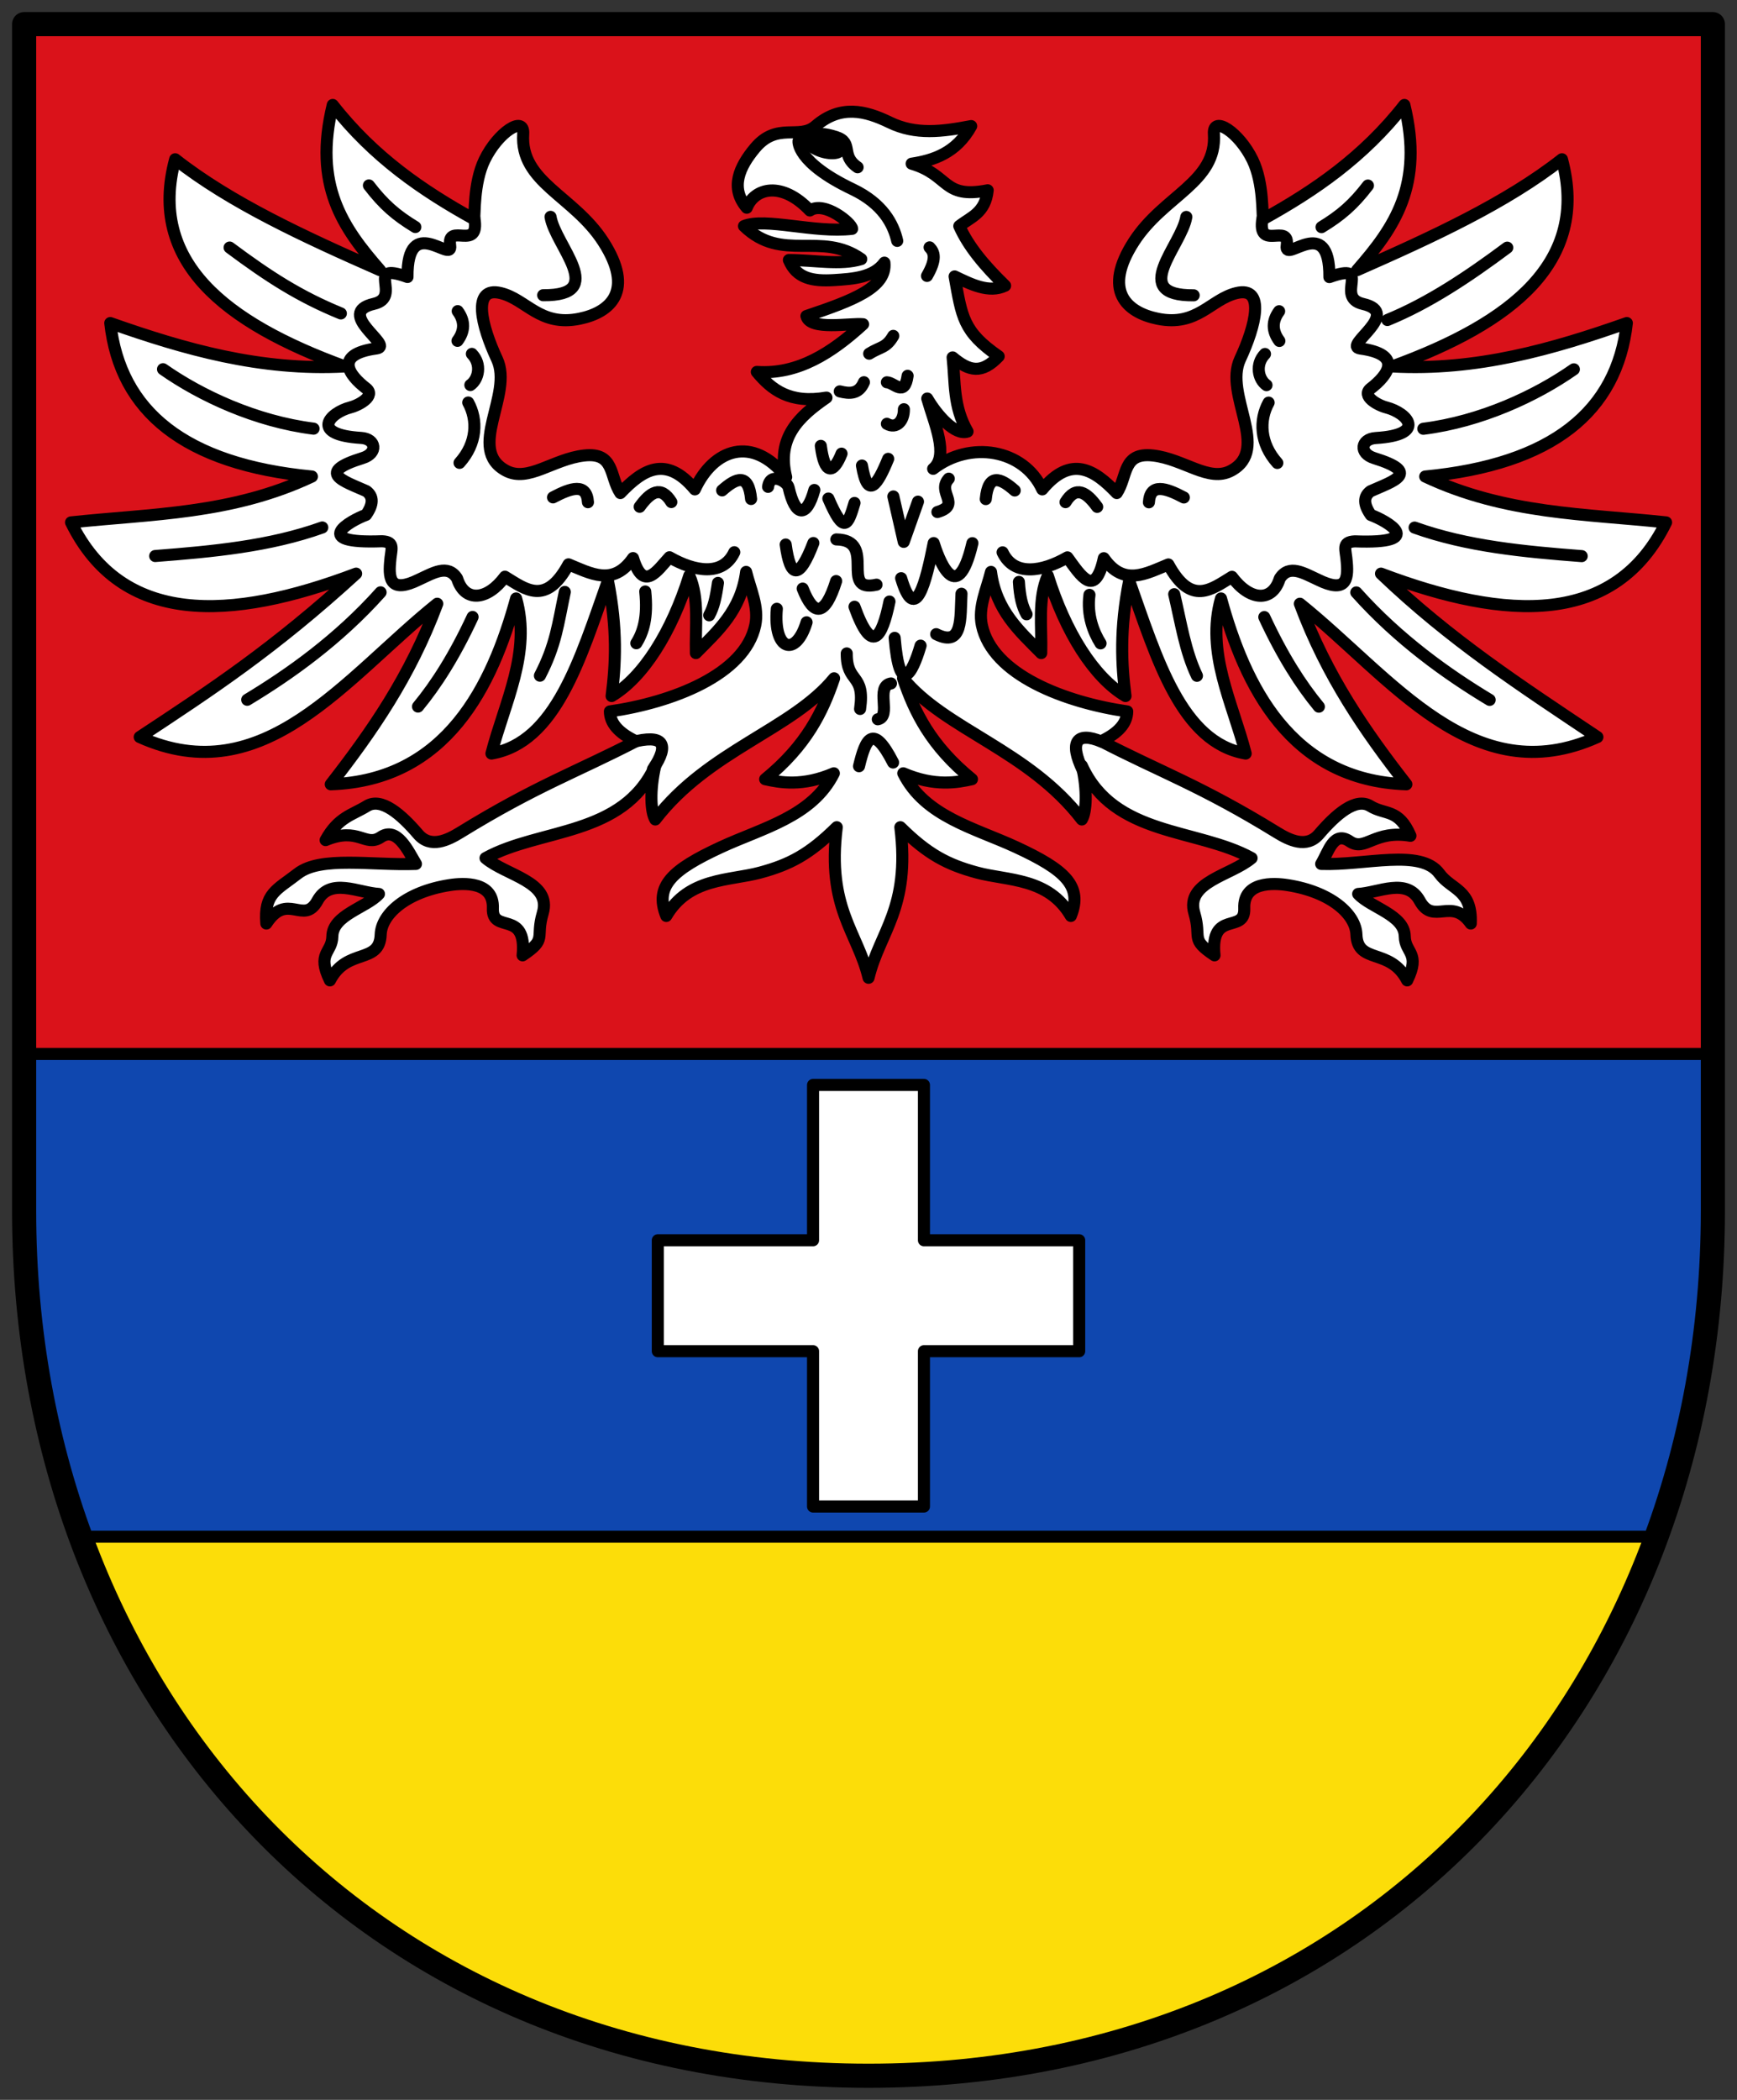 <?xml version="1.0" encoding="UTF-8" standalone="no"?>
<svg xmlns="http://www.w3.org/2000/svg" width="432" height="522">
 <rect width="100%" height="100%" fill="#333333" stroke="none"/>
 <defs>
  <clipPath>
   <path d="m0 0h841.89v595.28h-841.89v-595.28"/>
  </clipPath>
  <clipPath>
   <path d="m744.8 8.515h73.13v53.989h-73.13v-53.989"/>
  </clipPath>
  <clipPath>
   <path d="m260.79 641.99h66.898v83.17h-66.898v-83.17"/>
  </clipPath>
  <clipPath>
   <path d="m51.38 756.36h35.27v43.744h-35.27v-43.744"/>
  </clipPath>
 </defs>
 <rect width="418.17" height="255.93" x="6.828" y="6.07" fill="#da121a"/>
 <g fill-rule="evenodd">
  <path d="m425 262c0 45 1.365 85.24-13 120h-392c-10-40-15-70-13.172-120" fill="#0f47af"/>
  <path d="m19.971 381.85l392.03.146c-30.03 68.5-82 135-196 134-114-1-166.1-62.67-196.03-134.15" fill="#fcdd09"/>
  <g fill="#fff" stroke="#000" stroke-linejoin="round" stroke-linecap="round" stroke-width="3">
   <path d="m202.21 308.31h-38.611v27.579h38.611v38.611h27.579v-38.611h38.611v-27.579h-38.611v-38.611h-27.579v38.611"/>
   <path d="m205.54 98.84c-9.09 1.568-13.626-1.94-17.315-6.385 10.241.706 18.598-4.718 26.428-11.858-3.119-.334-13.197 1.639-14.09-2.039 11.662-3.906 20.04-7.118 19.395-13.266-2.677 3.668-7.718 4.04-12.528 4.334-5.344.331-9.331-.412-11.232-4.991 6.46.011 12.787 1.349 17.998-.228-9.965-7.05-19.668 1-29.16-8.209 5.343-2.173 17.428 1.796 26.883.684 0-1.311-6.858-7.01-10.495-4.561-7.05-7.424-13.785-5.572-15.705-.684-4.222-4.941-1.853-10.148 2.05-14.822 5.498-6.584 10.978-1.965 15.04-5.473 6.216-5.373 12.381-3.862 18.454-.912 6.507 3.161 13.03 2.288 20.276.912-3.688 6.673-9.368 8.524-14.809 9.349 9.552 2.812 7.61 8.817 18.91 6.613-.572 5.64-4.222 6.659-7.06 8.893 2.289 5.093 6.162 9.73 11.391 14.822-4.02 1.931-8.531-.384-12.556-2.307 1.816 10.07 2.051 13.693 10.961 19.866-4.177 4.409-7.281 3.76-11.457.268.665 6.233.098 12.198 3.711 18.431-3.069 1.043-7.542-3.968-10.02-8.209 1.757 6.174 5.452 14.206 1.466 17.473 9.168-7.099 22.516-4.934 27.14 5.11 7.228-8.655 12.994-4.87 18.525.912 2.738-4.103 1.357-10.197 9-9.333 7.732.873 13.904 6.744 19.45 3.773 9.953-5.332-1.91-18.883 2.232-27.733 3.822-8.164 6.385-18.18-.911-16.419-6.418 1.548-9.742 8.398-19.593 6.385-7.818-1.598-13.736-7.04-5.923-19.15 7.406-11.487 20.7-14.756 19.906-26.798-.313-4.743 6.316-.359 9.616 6.463 2.822 5.834 2.344 13.885 2.618 14.728 12.748-7.05 24.95-15.368 35.14-28.387 4.857 19.967-2.471 30.439-11.769 41.07 18.821-8.273 37.2-16.765 50.955-27.576 6.871 25.459-12.295 40.615-42.22 51.51 21.03 1.14 39.872-4.284 58.36-10.789-2.46 21.952-18.485 35.12-50.15 38.15 19.971 9.411 39.941 9.257 59.911 11.402-12.641 25.714-39.476 24.628-70.902 12.738 17.227 16.478 34.446 27.668 53.822 40.623-30.907 13.932-51.16-14.798-74-33.14 6.734 18.1 16.352 31.88 26.483 44.884-28.896-.97-40.2-24.66-46.1-46.2-3.818 13.503 2.865 25.839 6.135 38.554-16.02-2.747-22.09-23.604-28.973-42.981-2.389 12.171-1.921 20.768-.911 28.687-7.852-4.649-14.909-15.841-19.326-29.944-2.524 5.762-1.456 12.721-1.634 19.266-5.413-5.476-11.229-10.548-12.491-20.18-1.09 4.409-3.213 8.742-2.278 13.226 2.585 12.402 20.804 19.239 36.16 21.458-.037 2.895-2.157 5.373-6.49 7.408 14.552 7.547 24.869 11.08 43.687 22.67 3.088 1.902 7.404 4.048 10.48.456 4.255-4.968 9.163-9.231 12.772-7.01 3.679 2.266 7.095.588 9.983 7.392-8.986-1.529-11.191 3.953-15.01 1.44-4.079-2.856-5.321 2.467-7.189 5.551 10.876.41 24.793-3.898 29.406 2.414 3 4.107 8.15 3.868 7.801 12.402-4.782-6.748-9.296.56-12.703-5.662-3.214-5.869-10.172-1.984-15.303-1.691 3.132 3.431 11.496 5.197 11.588 10.533.073 4.218 3.977 4.062.604 10.957-4.264-8.224-12.363-3.918-12.625-11.411-.174-4.979-6.268-10.588-17.15-12.281-3.505-.545-11.01-.909-10.747 5.772.26 6.495-8.511.184-7.401 11.692-6.203-4.145-3.138-4.15-5.01-10.49-2.307-7.806 9.16-9.357 14.236-13.682-13.523-7.482-34.18-5.301-42.22-22.97 1.419 6.106 1.131 11.516 0 13.369-13.264-17.247-34.04-22.338-44.47-35.09 2.818 8.361 6.881 16.723 17.14 25.08-3.648.805-9.269 1.893-17.08-1.469 5.393 10.781 17.799 13.599 28.13 18.39 12.04 5.585 16.551 9.626 13.546 17.07-5.576-9.53-15.721-8.733-23.292-10.767-7.447-2-12.309-4.577-19.11-11.291 2.496 20.18-5.166 26.03-7.907 37.43-2.741-11.402-10.404-17.249-7.907-37.43-6.797 6.714-11.659 9.29-19.11 11.291-7.571 2.034-17.717 1.236-23.292 10.767-3.01-7.447 1.502-11.488 13.546-17.07 10.332-4.791 22.737-7.608 28.13-18.39-7.811 3.362-13.433 2.275-17.08 1.469 10.254-8.361 14.317-16.723 17.14-25.08-10.423 12.757-31.2 17.847-44.47 35.09-1.131-1.853-1.419-7.263 0-13.369-8.04 17.669-28.696 15.488-42.22 22.97 5.075 4.325 16.543 5.877 14.236 13.682-1.874 6.34 1.191 6.345-5.01 10.49 1.11-11.508-7.661-5.196-7.401-11.692.268-6.681-7.242-6.318-10.747-5.772-10.881 1.693-16.975 7.303-17.15 12.281-.261 7.493-8.361 3.187-12.625 11.411-3.373-6.896.531-6.739.604-10.957.092-5.336 8.457-7.103 11.588-10.533-5.131-.293-12.09-4.178-15.303 1.691-3.407 6.222-7.496-2.362-12.703 5.662-.617-7.46 2.549-8.321 7.801-12.402 5.713-4.439 18.53-2 29.406-2.414-1.868-3.084-4.72-9.48-8.799-6.624-3.819 2.513-5.487-2.7-13.668.706 3.156-5.731 6.572-6.198 10.251-8.465 3.61-2.224 8.518 2.039 12.772 7.01 3.076 3.592 7.392 1.445 10.48-.456 18.818-11.586 29.13-15.12 43.687-22.67-4.333-2.035-6.452-4.513-6.49-7.408 15.358-2.219 33.577-9.06 36.16-21.458.935-4.484-1.188-8.817-2.278-13.226-1.263 9.63-7.079 14.702-12.491 20.18-.178-6.544.89-13.504-1.634-19.266-4.417 14.1-11.474 25.295-19.326 29.944 1.01-7.919 1.477-16.516-.911-28.687-6.882 19.378-12.952 40.23-28.973 42.981 3.27-12.715 9.953-25.05 6.135-38.554-5.898 21.537-17.203 45.23-46.1 46.2 10.131-13 19.749-26.78 26.483-44.884-22.846 18.339-43.1 47.07-74 33.14 17.791-11.731 33.3-21.862 53.822-40.623-31.427 11.891-58.26 12.976-70.902-12.738 19.97-2.145 39.941-1.99 59.911-11.402-31.669-3.035-47.694-16.202-50.15-38.15 18.483 6.505 37.33 11.929 58.36 10.789-29.924-10.899-49.09-26.05-42.22-51.51 13.75 10.811 32.13 19.303 50.955 27.576-9.298-10.63-16.625-21.1-11.769-41.07 10.19 13.02 22.393 21.341 35.14 28.387.274-.843-.204-8.894 2.618-14.728 3.3-6.822 9.928-11.206 9.616-6.463-.794 12.04 12.499 15.311 19.906 26.798 7.812 12.12 1.895 17.557-5.923 19.15-9.851 2.01-13.175-4.837-19.593-6.385-7.297-1.76-4.733 8.255-.911 16.419 4.143 8.849-7.72 22.401 2.232 27.733 5.546 2.971 11.718-2.899 19.45-3.773 7.645-.863 6.265 5.23 9 9.333 5.531-5.782 11.297-9.567 18.525-.912 4.626-10.04 14.329-13.577 22.715-3.058-2.442-9.762 3.195-15.07 10.02-19.753z"/>
  </g>
 </g>
 <ellipse cx="206.57" cy="-25.448" rx="5.468" ry="2.622" transform="matrix(.955.295-.295.956 0 0)"/>
 <g fill="none" stroke="#000" stroke-linejoin="round" stroke-linecap="round">
  <path d="m6 6h420v295c0 120-85 215-210 215-125 0-210-95-210-215v-295" stroke-width="6"/>
  <path d="m20 382h390m-402-120h417m-211.36-71.53c1.649-6.863 3.448-10.744 8.476-.923m-3.804-10.746c3.518-.678-.718-8.182 3.277-8.91m-11-7.459c-.047 7.583 4.599 4.8 3.317 13.803m-7.89-52.31c3.919 9.129 4.875 6.617 6.506 1.101m-17.12 10.336c1.131 8.318 3.323 8.933 6.883-.378m5.721-.891c10.263.17.533 13.38 9.988 11.249m-18.365.967c2.774 7.02 5.548 6.927 8.322-1.863m-14.749 6.89c-.92 10.48 4.755 12.07 7.394 3.358m11.921-3.87c4.315 11.965 6.799 7.894 8.699-1.29m1.289 9.03c1.2 14.476 4.296 9.243 6.444 1.935m10.177-12.906c-.321 5.938.429 13.435-6.294 10.05m-8.715-13.916c3.532 11.853 6.188.847 8.094-8.73.917 2.919 5.661 16.975 9.627.023m-5.878-16.03c-3.128 3.402 3.271 6.486-2.822 8.29m-10.955-3.87l2.578 11.287 3.544-9.997m-13.933-8.974c1.442 8.6 3.877 4.782 6.522-1.668m-.322-8.707c2.391 1.366 4.267-.735 4.228-3.626m-20.66 9.108c.923 7.198 3.101 7.07 5.155 1.935m-18.271 8.251c.541-3.831 4.782-1.287 5.103.147 1.655 7.404 4.49 7.592 6.402.631m18.04-26.767c1.838.064 4.403 3.762 5.155-1.612m-9.555-5.499c2.806-1.766 4.224-1.351 5.995-4.427m-13.311 13.796c2.465.626 4.747.706 6.01-2.274m-1.572-53.44c-4.371-2.977-.987-6.082-5.289-7.496-6.22-2.045-6.477.496-9.414.995 0 0-.611 5.265 13.43 11.96 7.538 3.594 10.158 8.652 11.127 12.844m8.05 1.612c1.173 1.207 1.786 2.882-.644 7.095m43.4 115.77c-6.178-2.572-8.088.031-4.656 7.128m-15.886-46.831c.228 3.791.804 6.03 1.908 8.05m-2.946-30.778c-3.631-3.223-6.59-4.295-7.206 2.14m27.709 1.935c-2.624-3.6-5.249-5.422-7.873-1.173m29.427-1.163c-4.527-2.396-8.37-3.619-8.69 1.202m29.775-24.783c-2.387 4.33-2.219 10.11 2.161 15m-3.066-27.09c-2.51 2.582-1.678 6.305.377 7.746m3.144-18.372c-1.815 2.462-1.775 4.923.055 7.385m-23.14-30.826c-1.162 7.172-14.469 19.616 1.829 19.483m-25.918 74.46c-.67 5.063 1.01 9.285 2.753 12.06m18.323-12.221c1.71 7.246 2.734 14.19 5.653 20.283m42.53-121.87c-3.669 4.782-6.731 7.413-11.544 10.343m46.19 5.098c-9.693 7.221-19.518 13.785-29.814 17.988m46.38 12.255c-9.476 6.64-23.13 12.976-37.437 14.779m39.39 31.659c-14.274-1.104-28.481-2.411-41.563-7.095m-14.499 16.12c10.525 11.772 22.645 20.381 33.17 26.711m-56.05-20.584c4.524 9.732 9.05 16.793 13.571 22.275m-14.03-121.4c-1.426 8.413 6.908.897 6.03 6.83-.681 4.585 10.742-8.324 10.616 7.783 10.973-3.918 1.068 4.997 8.361 6.672 9.92 2.278-5.118 10.484-.706 11.08 10.94 1.482 6.762 6.747 2.656 9.903-2.452 1.885 1.658 4.182 3.884 4.759 5.253 1.362 10.173 6.807-2.673 7.59-3.709.226-4.21 3.816-.377 5 11.756 3.64 4.846 5.661-.911 8.219-1.833 1.351-1.733 3.348.078 5.915 3.938 1.439 14.12 7.246-3.984 6.551-3.43.175-2.191 2.04-2 5.231.409 4.464-.348 7.665-7.15 4.31-3.504-1.596-7.179-3.966-9.516-.306-1.898 6.07-7.529 5.495-11.898-.417-5.092 3.082-10.131 7.366-15.81-3.075-5.558 2.252-11.09 5.556-16.05-1.557-2.209 10.09-5.674 4.445-9.06-.205-6.328 3.622-13.276 4.755-16.12-1.251m-92.26 47.22c7.899-2.082 9.554.378 5.317 6.67m16.15-46.29c-.535 3.785-1.072 6.03-2.176 8.05m3.214-31.05c3.631-3.223 6.59-4.295 7.206 2.14m-27.709 1.935c2.624-3.6 5.249-5.422 7.873-1.173m-29.427-1.163c4.527-2.396 8.37-3.619 8.69 1.202m-29.775-24.783c2.387 4.33 2.219 10.11-2.161 15m3.066-27.09c2.51 2.582 1.678 6.305-.377 7.746m-3.144-18.372c1.815 2.462 1.775 4.923-.055 7.385m23.14-30.826c1.162 7.172 14.469 19.616-1.829 19.483m25.382 73.65c.67 6.405-.471 10.09-2.216 12.867m-17.787-12.757c-1.71 8.05-2.198 13.12-6.189 20.82m-42.53-121.87c3.669 4.782 6.731 7.413 11.544 10.343m-46.19 5.098c9.693 7.221 17.372 12.175 27.668 16.378m-44.23 13.864c9.476 6.64 23.13 12.976 37.437 14.779m-39.39 31.659c14.274-1.104 28.481-2.411 41.563-7.095m14.499 16.12c-10.525 11.772-22.645 20.381-33.17 26.711m56.05-20.584c-4.524 9.732-9.05 16.793-13.571 22.275m14.03-121.4c1.426 8.413-6.908.897-6.03 6.83.681 4.585-10.742-8.324-10.616 7.783-10.973-3.918-1.068 4.997-8.361 6.672-9.92 2.278 5.118 10.484.706 11.08-10.94 1.482-6.762 6.747-2.656 9.903 2.452 1.885-1.658 4.182-3.884 4.759-5.253 1.362-10.173 6.807 2.673 7.59 3.709.226 4.21 3.816.377 5-11.756 3.64-4.846 5.661.911 8.219 1.833 1.351 1.733 3.348-.078 5.915-3.938 1.439-14.12 7.246 3.984 6.551 3.43.175 2.191 2.04 2 5.231-.408 4.464.348 7.665 7.15 4.31 3.504-1.596 7.179-3.966 9.516-.306 1.898 6.07 7.529 5.495 11.898-.417 5.092 3.082 10.131 7.366 15.81-3.075 5.558 2.252 11.09 5.556 16.05-1.557 2.589 8.565 6.01 3.107 9.06-.205 6.328 3.622 13.276 4.755 16.12-1.251" fill-rule="evenodd" stroke-width="3"/>
 </g>
</svg>
